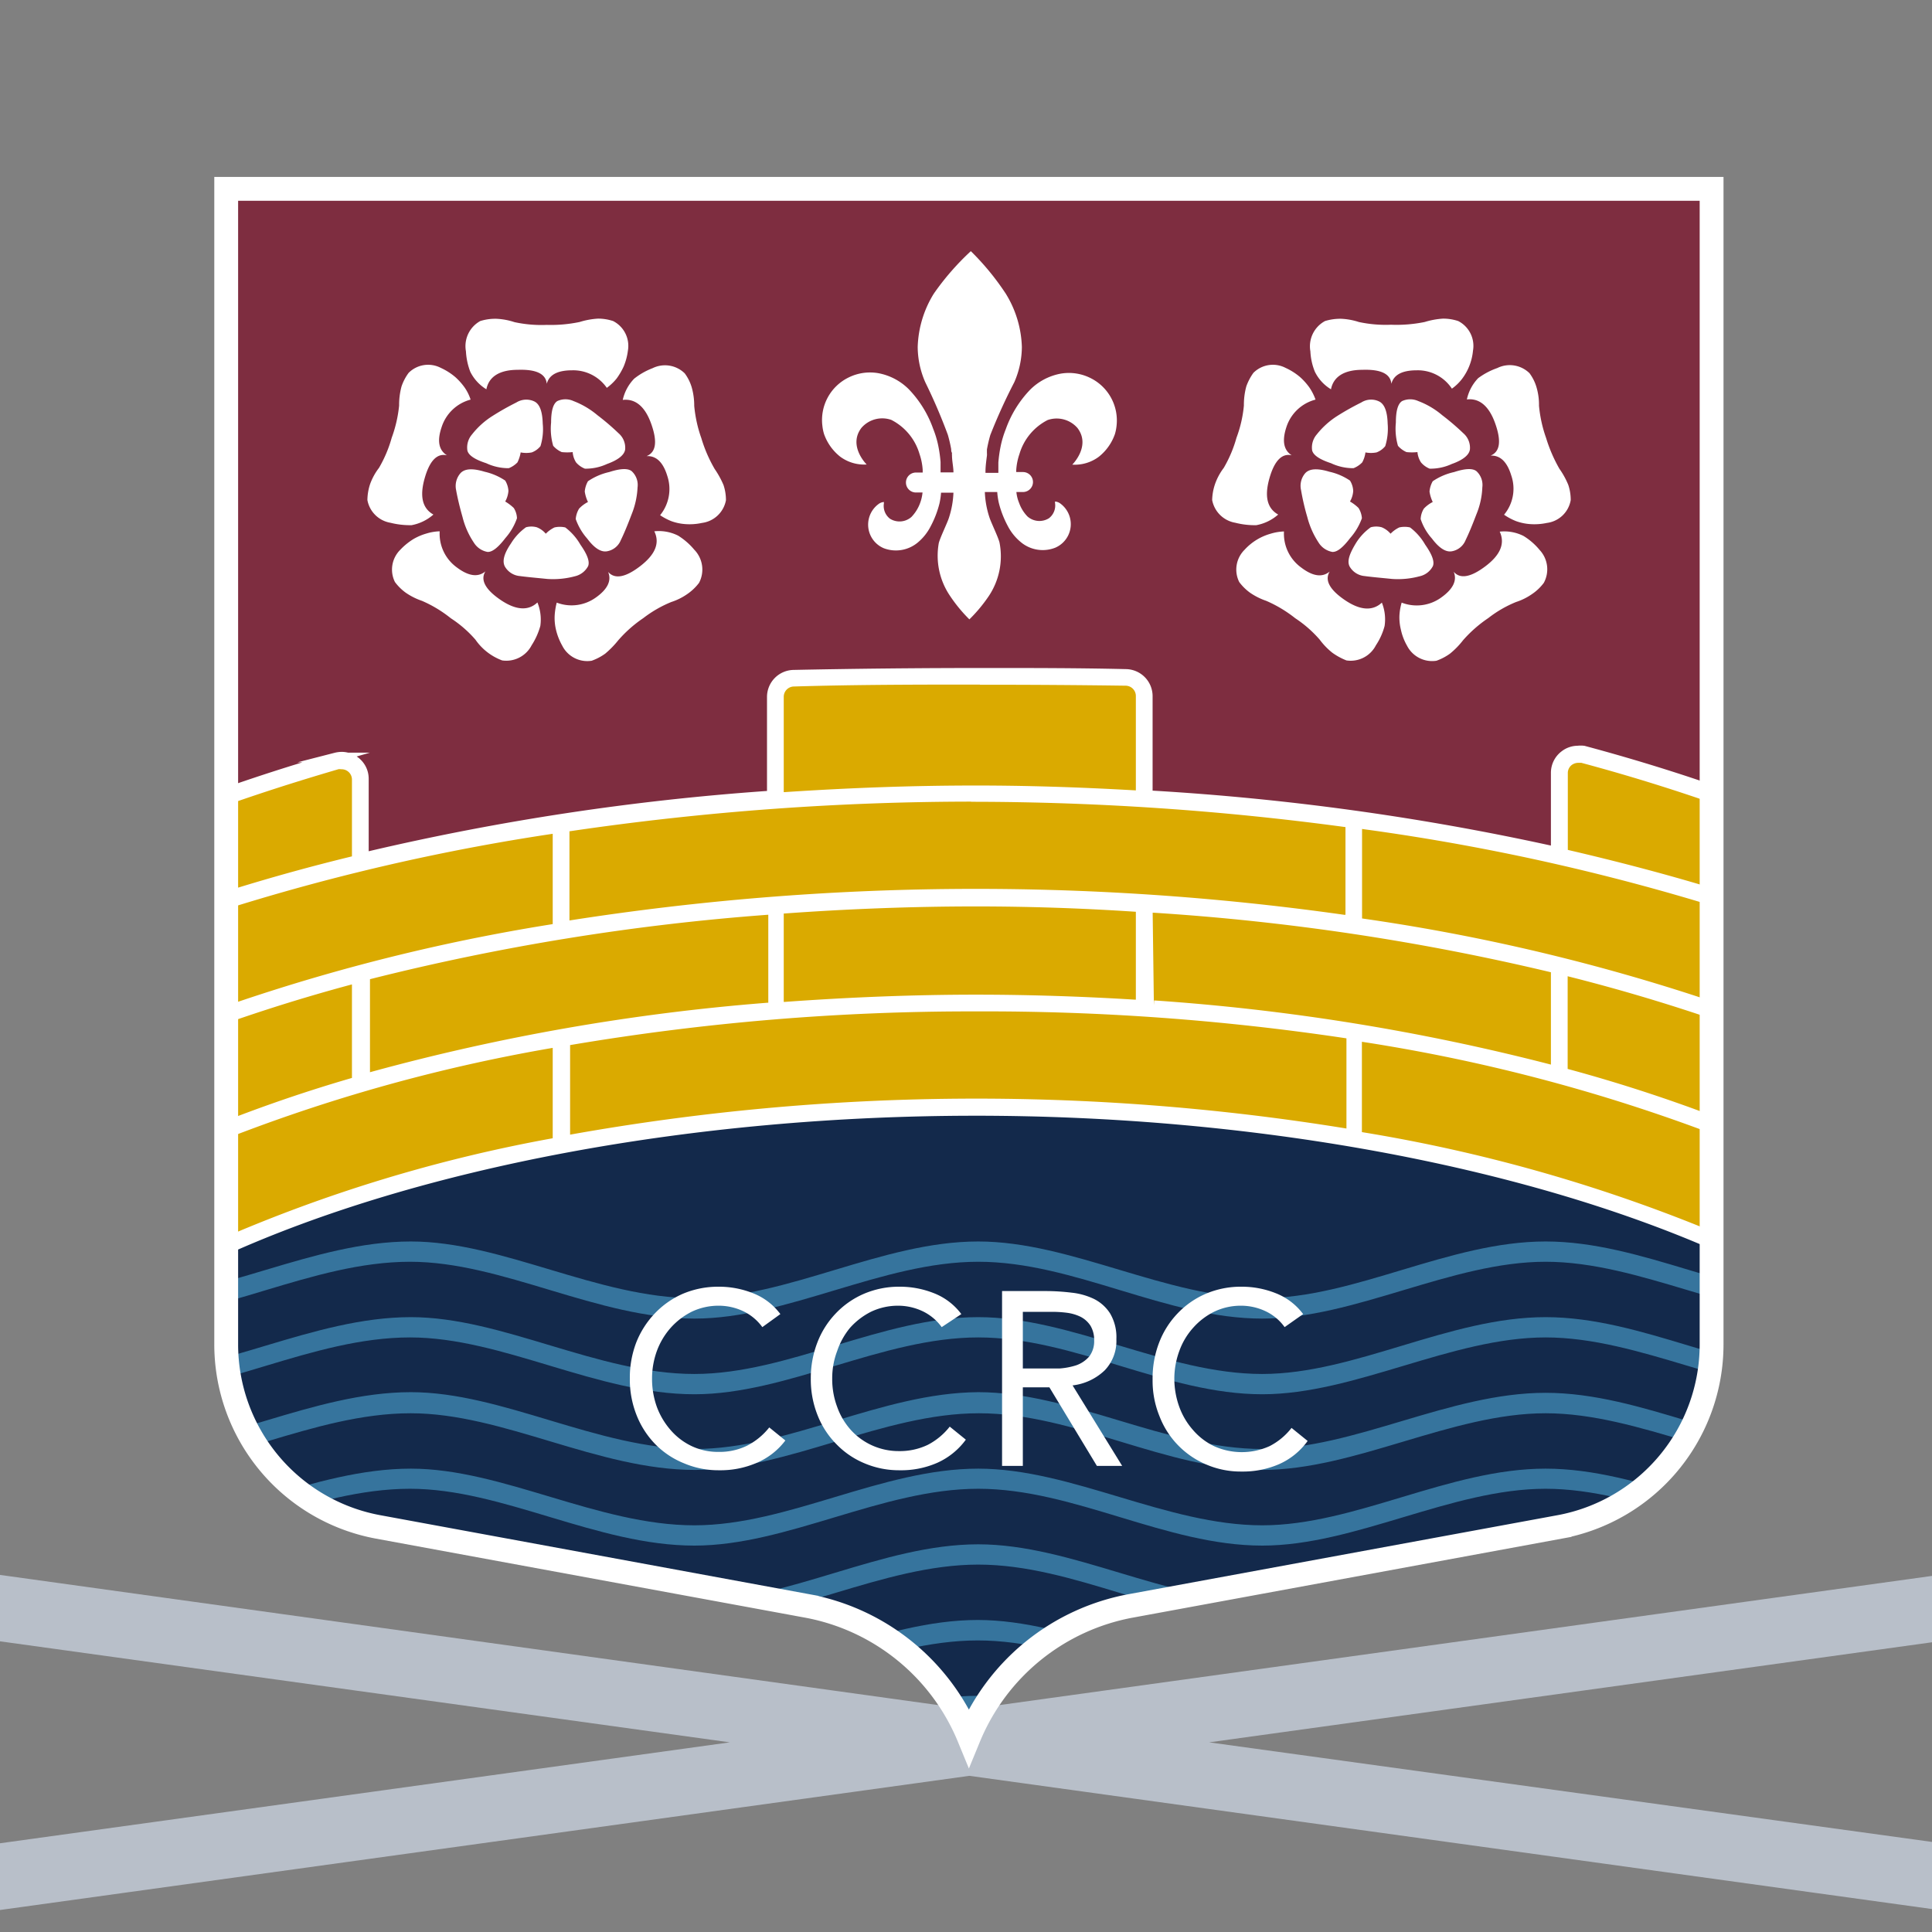 <svg xmlns="http://www.w3.org/2000/svg" xmlns:xlink="http://www.w3.org/1999/xlink" viewBox="0 0 120 120"><rect x="0" y="0" width="120" height="120" fill="#808080" stroke="none"/><defs><style>.cls-1,.cls-11{fill:none;}.cls-2,.cls-5{fill:#7e2d40;}.cls-11,.cls-2,.cls-9{stroke:#fff;stroke-miterlimit:10;}.cls-11,.cls-2{stroke-width:1.48px;}.cls-3{clip-path:url(#clip-path);}.cls-4{fill:#b8bfc9;}.cls-6{clip-path:url(#clip-path-2);}.cls-7{fill:#13294b;}.cls-8{fill:#daaa00;}.cls-12,.cls-9{fill:#fff;}.cls-9{stroke-width:0.6px;}.cls-10{fill:#36749d;fill-rule:evenodd;}.cls-13{clip-path:url(#clip-path-3);}.cls-14{fill:#5a6981;}.cls-15{clip-path:url(#clip-path-4);}</style><clipPath id="clip-path"><rect class="cls-1" x="-0.94" y="-0.9" width="121.62" height="121.62"/></clipPath><clipPath id="clip-path-2"><path class="cls-2" d="M14.05,11.73V83.5a11.53,11.53,0,0,0,9.44,11.34l26.61,4.9a13.53,13.53,0,0,1,10.08,8.16h0a13.53,13.53,0,0,1,10.08-8.16l26.61-4.9a11.53,11.53,0,0,0,9.44-11.34V11.73Z"/></clipPath><clipPath id="clip-path-3"><rect class="cls-1" x="-149.94" y="-0.9" width="121.62" height="121.62"/></clipPath><clipPath id="clip-path-4"><path class="cls-2" d="M-134.95,11.73V83.5a11.53,11.53,0,0,0,9.44,11.34l26.61,4.9a13.53,13.53,0,0,1,10.08,8.16h0a13.53,13.53,0,0,1,10.08-8.16l26.61-4.9A11.53,11.53,0,0,0-42.69,83.5V11.73Z"/></clipPath></defs><title>CCRC Logo Master RGB</title><g id="Layer_5" data-name="Layer 5"><g class="cls-3"><path class="cls-4" d="M182.52,99.35l-4.77-15.59a1.54,1.54,0,0,0-2-1l-38.24,12.7-.58.44-7.67.7-69.09,9.57L-8.87,96.59l-7.67-.7-.59-.44-38.23-12.7a1.54,1.54,0,0,0-2,1l-4.77,15.59a1.1,1.1,0,0,0,.87,1.42l28,4.7a1.53,1.53,0,0,0,1.37-.46A18.45,18.45,0,0,1-17.7,99.49l.69-.27,7.58,1.42,54.76,7.58-67.54,9.34-16.6,3,.38,2.72,16.78-1.65,81.86-11.33,81.87,11.33,16.78,1.65h0l.22.27,12.17,1.19.45-.35.2-1.43-.34-.47-12-2.16-.28.2v0l-16.6-3L75.1,108.22l54.76-7.58,7.57-1.42.7.27A18.47,18.47,0,0,1,152.27,105a1.52,1.52,0,0,0,1.37.46l28-4.7A1.1,1.1,0,0,0,182.52,99.35Z"/></g><path class="cls-5" d="M14.05,11.73V83.5a11.53,11.53,0,0,0,9.44,11.34l26.61,4.9a13.53,13.53,0,0,1,10.08,8.16h0a13.53,13.53,0,0,1,10.08-8.16l26.61-4.9a11.53,11.53,0,0,0,9.44-11.34V11.73Z"/><g class="cls-6"><rect class="cls-7" x="14.05" y="64.37" width="92.26" height="45.07"/><path class="cls-8" d="M60.61,49.28c18.32,0,35.16,2.74,49.05,7.48-.73,6.82-1.6,13.92-2.63,20.56-12.2-5.41-29-8.51-46.42-8.51-17.73,0-34.93,3.23-47.19,8.85l-1.16.54c-1-6.66-1.94-13.83-2.69-20.75C23.83,52.29,41.4,49.28,60.61,49.28Z"/><path class="cls-8" d="M5.69,59.82,5.1,53.9a1.15,1.15,0,0,1,.73-1.2l5.18-2q4.77-1.84,9.9-3.31a1.16,1.16,0,0,1,1.47,1.12v5.2"/><path class="cls-8" d="M48.16,49.88V43.29a1.15,1.15,0,0,1,1.13-1.16q6-.12,12.08-.12,4.31,0,8.56.06a1.16,1.16,0,0,1,1.14,1.16V49.8"/><path class="cls-8" d="M96.85,53.38V48a1.16,1.16,0,0,1,1.46-1.12q5,1.35,9.76,3.07l5.31,1.94a1.16,1.16,0,0,1,.76,1.2l-.61,6"/><path class="cls-9" d="M13.65,77.31A93.15,93.15,0,0,1,34.35,71l.28-.06V64.73l-.41.07A104.59,104.59,0,0,0,12.54,71l-.17-.4a92.12,92.12,0,0,1,9.54-3.35l.25-.07V60.75l-.44.12a107.92,107.92,0,0,0-10.46,3.39l-.16-.4A118.82,118.82,0,0,1,34.34,57.7l.29-.05V51.44l-.4.06a133.74,133.74,0,0,0-24.25,6l-.15-.41a122.61,122.61,0,0,1,12.07-3.6l.26-.07v-5a.94.94,0,0,0-.94-.94,1.07,1.07,0,0,0-.25,0c-3.42,1-6.74,2.09-9.88,3.31l-5.18,2a.94.94,0,0,0-.6,1l.56,5.58-.43,0-.56-5.58a1.37,1.37,0,0,1,.87-1.42l5.18-2c3.15-1.22,6.49-2.33,9.92-3.32a1.58,1.58,0,0,1,.38-.05,1.38,1.38,0,0,1,.82.28,1.35,1.35,0,0,1,.55,1.1v4.87l.43-.1a156.12,156.12,0,0,1,24.59-3.72l.32,0V43.29a1.38,1.38,0,0,1,1.35-1.38c3.9-.08,7.88-.12,11.84-.12,2.92,0,5.88,0,8.8.07a1.38,1.38,0,0,1,1.36,1.37v6.18l.33,0a159.26,159.26,0,0,1,24.59,3.39l.42.09V48a1.37,1.37,0,0,1,.54-1.09,1.35,1.35,0,0,1,.83-.29,1.49,1.49,0,0,1,.36,0c3.36.9,6.66,1.94,9.78,3.08l5.32,1.94a1.35,1.35,0,0,1,.89,1.42l-.56,5.69-.44,0,.57-5.69a.93.93,0,0,0-.61-1L108,50.15c-3.1-1.13-6.38-2.17-9.74-3.07l-.24,0a1,1,0,0,0-.57.19.93.93,0,0,0-.37.75v5l.27.07c4.3,1,8.36,2.12,12.06,3.37l-.14.41a137.35,137.35,0,0,0-24.57-5.67l-.4-.06V57.3l.3.05a122.55,122.55,0,0,1,23.94,5.93l-.15.41A113.7,113.7,0,0,0,97.5,60.36l-.43-.11v6.37l.25.07a96.54,96.54,0,0,1,10.35,3.44l-.17.41a108.14,108.14,0,0,0-22.8-6.12l-.41-.06v6.21l.29.05A98.36,98.36,0,0,1,106.8,77l-.17.4C94.49,72.07,77.74,69,60.61,69,43.06,69,26,72.19,13.83,77.71Zm47-14.79a149.38,149.38,0,0,0-25.25,2.09l-.29,0v6.23l.41-.08a143,143,0,0,1,48-.38l.41.06v-6.2l-.3-.05A151.33,151.33,0,0,0,60.61,62.52Zm-13-6a144.88,144.88,0,0,0-24.71,4l-.26.07V67l.44-.13a131.76,131.76,0,0,1,24.58-4.29l.32,0V56.5Zm23.72,5.92.32,0A134.76,134.76,0,0,1,96.2,66.4l.43.11V60.15l-.26-.06a146.55,146.55,0,0,0-24.71-3.7l-.37,0ZM60.61,56c-3.9,0-7.9.15-11.91.44l-.32,0v6.09l.37,0c4-.29,8-.45,11.86-.45,3.29,0,6.61.11,9.87.31l.37,0V56.33l-.32,0C67.23,56.11,63.89,56,60.61,56Zm0-6.51a172.28,172.28,0,0,0-25.24,1.84l-.3,0v6.19l.4-.06a163,163,0,0,1,48-.34l.4,0V51.07l-.3,0A174.15,174.15,0,0,0,60.61,49.5Zm.55-7.27c-3.95,0-7.94,0-11.86.12a.94.94,0,0,0-.92.94V49.5l.37,0c4.22-.28,8.1-.41,11.86-.41,3,0,6.21.09,9.88.3l.36,0V43.23a.94.94,0,0,0-.92-.94C67,42.25,64.08,42.23,61.16,42.23Z"/><path class="cls-10" d="M131.3,81.81c-5.86,0-11.75,3.53-17.64,3.53S102,81.81,96,81.81,84.16,85.34,78.4,85.34c-5.94,0-11.84-3.53-17.64-3.53-6,0-11.81,3.53-17.63,3.53-6,0-11.93-3.53-17.61-3.53-6.1,0-12,3.53-17.66,3.53-6.17,0-12.07-3.53-17.64-3.53-6.3,0-12.25,3.53-17.63,3.53-6.77,0-12.61-3.53-17.63-3.53v1.26c5,0,10.95,3.53,17.63,3.53,5.38,0,11.33-3.53,17.63-3.53,5.58,0,11.45,3.53,17.64,3.53,5.67,0,11.52-3.53,17.61-3.53,5.75,0,11.61,3.53,17.66,3.53,5.76,0,11.66-3.53,17.63-3.53S72.41,86.6,78.4,86.6c5.76,0,11.75-3.53,17.6-3.53s11.8,3.53,17.66,3.53,11.88-3.53,17.82-3.53,11.63,3.53,17.45,3.53,11.86-3.53,17.64-3.53V81.81c-5.72,0-11.78,3.53-17.64,3.53S137.26,81.81,131.3,81.81Z"/><path class="cls-10" d="M131.3,95.92c-5.86,0-11.75,3.53-17.64,3.53S102,95.92,96,95.92,84.16,99.45,78.4,99.45c-5.94,0-11.84-3.53-17.64-3.53-6,0-11.81,3.53-17.63,3.53-6,0-11.93-3.53-17.61-3.53-6.1,0-12,3.53-17.66,3.53-6.17,0-12.07-3.53-17.64-3.53-6.3,0-12.25,3.53-17.63,3.53-6.77,0-12.61-3.53-17.63-3.53v1.26c5,0,10.95,3.53,17.63,3.53,5.38,0,11.33-3.53,17.63-3.53,5.58,0,11.45,3.53,17.64,3.53,5.67,0,11.52-3.53,17.61-3.53,5.75,0,11.61,3.53,17.66,3.53,5.76,0,11.66-3.53,17.63-3.53s11.65,3.53,17.64,3.53c5.76,0,11.75-3.53,17.6-3.53s11.8,3.53,17.66,3.53,11.88-3.53,17.82-3.53,11.63,3.53,17.45,3.53,11.86-3.53,17.64-3.53V95.92c-5.72,0-11.78,3.53-17.64,3.53S137.26,95.92,131.3,95.92Z"/><path class="cls-10" d="M131.3,105.33c-5.86,0-11.75,3.52-17.64,3.52S102,105.33,96,105.33s-11.87,3.52-17.63,3.52c-5.94,0-11.84-3.52-17.64-3.52-6,0-11.81,3.52-17.63,3.52-6,0-11.93-3.52-17.61-3.52-6.1,0-12,3.52-17.66,3.52-6.17,0-12.07-3.52-17.64-3.52-6.3,0-12.25,3.52-17.63,3.52-6.77,0-12.61-3.52-17.63-3.52v1.26c5,0,10.95,3.53,17.63,3.53,5.38,0,11.33-3.53,17.63-3.53,5.58,0,11.45,3.53,17.64,3.53,5.67,0,11.52-3.53,17.61-3.53,5.75,0,11.61,3.53,17.66,3.53,5.76,0,11.66-3.53,17.63-3.53s11.65,3.53,17.64,3.53c5.76,0,11.75-3.53,17.6-3.53s11.8,3.53,17.66,3.53,11.88-3.53,17.82-3.53,11.63,3.53,17.45,3.53,11.86-3.53,17.64-3.53v-1.26c-5.72,0-11.78,3.52-17.64,3.52S137.26,105.33,131.3,105.33Z"/><path class="cls-10" d="M131.3,86.51c-5.86,0-11.75,3.53-17.64,3.53S102,86.51,96,86.51,84.16,90,78.4,90c-5.94,0-11.84-3.53-17.64-3.53C54.72,86.51,49,90,43.13,90c-6,0-11.93-3.53-17.61-3.53-6.1,0-12,3.53-17.66,3.53C1.69,90-4.21,86.51-9.78,86.51-16.08,86.51-22,90-27.41,90-34.18,90-40,86.52-45,86.51v1.27c5,0,10.95,3.52,17.63,3.52,5.38,0,11.33-3.52,17.63-3.52,5.58,0,11.45,3.52,17.64,3.52,5.67,0,11.52-3.52,17.61-3.52,5.75,0,11.61,3.52,17.66,3.52,5.76,0,11.66-3.52,17.63-3.52S72.41,91.3,78.4,91.3c5.76,0,11.75-3.52,17.6-3.52s11.8,3.52,17.66,3.52,11.88-3.52,17.82-3.52,11.63,3.52,17.45,3.52,11.86-3.52,17.64-3.52V86.51c-5.72,0-11.78,3.53-17.64,3.53S137.26,86.51,131.3,86.51Z"/><path class="cls-10" d="M131.3,110c-5.86,0-11.75,3.53-17.64,3.53S102,110,96,110s-11.87,3.53-17.63,3.53c-5.94,0-11.84-3.53-17.64-3.53-6,0-11.81,3.53-17.63,3.53-6,0-11.93-3.53-17.61-3.53-6.1,0-12,3.53-17.66,3.53C1.69,113.56-4.21,110-9.78,110c-6.3,0-12.25,3.53-17.63,3.53C-34.18,113.56-40,110-45,110v1.26c5,0,10.95,3.53,17.63,3.53,5.38,0,11.33-3.53,17.63-3.53,5.58,0,11.45,3.53,17.64,3.53,5.67,0,11.52-3.53,17.61-3.53,5.75,0,11.61,3.53,17.66,3.53,5.76,0,11.66-3.53,17.63-3.53s11.65,3.53,17.64,3.53c5.76,0,11.75-3.53,17.6-3.53s11.8,3.53,17.66,3.53,11.88-3.53,17.82-3.53,11.63,3.53,17.45,3.53,11.86-3.53,17.64-3.53V110c-5.72,0-11.78,3.53-17.64,3.53S137.26,110,131.3,110Z"/><path class="cls-10" d="M131.3,91.22c-5.86,0-11.75,3.52-17.64,3.52S102,91.22,96,91.22,84.16,94.74,78.4,94.74c-5.94,0-11.84-3.52-17.64-3.52-6,0-11.81,3.52-17.63,3.52-6,0-11.93-3.52-17.61-3.52-6.1,0-12,3.52-17.66,3.52-6.17,0-12.07-3.52-17.64-3.52-6.3,0-12.25,3.52-17.63,3.52-6.77,0-12.61-3.52-17.63-3.52v1.26c5,0,10.95,3.53,17.63,3.53,5.38,0,11.33-3.53,17.63-3.53C-4.2,92.48,1.67,96,7.86,96c5.67,0,11.52-3.53,17.61-3.53,5.75,0,11.61,3.53,17.66,3.53,5.76,0,11.66-3.53,17.63-3.53S72.41,96,78.4,96c5.76,0,11.75-3.53,17.6-3.53S107.8,96,113.66,96s11.88-3.53,17.82-3.53S143.11,96,148.93,96s11.86-3.53,17.64-3.53V91.22c-5.72,0-11.78,3.52-17.64,3.52S137.26,91.22,131.3,91.22Z"/><path class="cls-10" d="M131.3,100.62c-5.86,0-11.75,3.53-17.64,3.53S102,100.62,96,100.62s-11.87,3.53-17.63,3.53c-5.94,0-11.84-3.53-17.64-3.53-6,0-11.81,3.53-17.63,3.53-6,0-11.93-3.53-17.61-3.53-6.1,0-12,3.53-17.66,3.53-6.17,0-12.07-3.53-17.64-3.53-6.3,0-12.25,3.53-17.63,3.53-6.77,0-12.61-3.52-17.63-3.53v1.27c5,0,10.95,3.52,17.63,3.52,5.38,0,11.33-3.52,17.63-3.52,5.58,0,11.45,3.52,17.64,3.52,5.67,0,11.52-3.52,17.61-3.52,5.75,0,11.61,3.52,17.66,3.52,5.76,0,11.66-3.52,17.63-3.52s11.65,3.52,17.64,3.52c5.76,0,11.75-3.52,17.6-3.52s11.8,3.52,17.66,3.52,11.88-3.52,17.82-3.52,11.63,3.52,17.45,3.52,11.86-3.52,17.64-3.52v-1.27c-5.72,0-11.78,3.53-17.64,3.53S137.26,100.62,131.3,100.62Z"/><path class="cls-10" d="M131.3,114.73c-5.86,0-11.75,3.53-17.64,3.53S102,114.73,96,114.73s-11.87,3.53-17.63,3.53c-5.94,0-11.84-3.53-17.64-3.53-6,0-11.81,3.53-17.63,3.53-6,0-11.93-3.53-17.61-3.53-6.1,0-12,3.53-17.66,3.53-6.17,0-12.07-3.53-17.64-3.53-6.3,0-12.25,3.53-17.63,3.53-6.77,0-12.61-3.52-17.63-3.53V116c5,0,10.95,3.52,17.63,3.52,5.38,0,11.33-3.52,17.63-3.52,5.58,0,11.45,3.52,17.64,3.52,5.67,0,11.52-3.52,17.61-3.52,5.75,0,11.61,3.52,17.66,3.52,5.76,0,11.66-3.52,17.63-3.52s11.65,3.52,17.64,3.52c5.76,0,11.75-3.52,17.6-3.52s11.8,3.52,17.66,3.52S125.54,116,131.48,116s11.63,3.52,17.45,3.52S160.79,116,166.57,116v-1.27c-5.72,0-11.78,3.53-17.64,3.53S137.26,114.73,131.3,114.73Z"/><path class="cls-10" d="M131.3,119.44c-5.86,0-11.75,3.52-17.64,3.52S102,119.44,96,119.44,84.16,123,78.4,123c-5.94,0-11.84-3.52-17.64-3.52-6,0-11.81,3.52-17.63,3.52-6,0-11.93-3.52-17.61-3.52-6.1,0-12,3.52-17.66,3.52-6.17,0-12.07-3.52-17.64-3.52-6.3,0-12.25,3.52-17.63,3.52-6.77,0-12.61-3.52-17.63-3.52v1.26c5,0,10.95,3.53,17.63,3.53,5.38,0,11.33-3.53,17.63-3.53,5.58,0,11.45,3.53,17.64,3.53,5.67,0,11.52-3.53,17.61-3.53,5.75,0,11.61,3.53,17.66,3.53,5.76,0,11.66-3.53,17.63-3.53s11.65,3.53,17.64,3.53c5.76,0,11.75-3.53,17.6-3.53s11.8,3.53,17.66,3.53,11.88-3.53,17.82-3.53,11.63,3.53,17.45,3.53,11.86-3.53,17.64-3.53v-1.26c-5.72,0-11.78,3.52-17.64,3.52S137.26,119.44,131.3,119.44Z"/><path class="cls-10" d="M131.3,77.11c-5.86,0-11.75,3.52-17.64,3.52S102,77.11,96,77.11,84.16,80.63,78.4,80.63c-5.94,0-11.84-3.52-17.64-3.52-6,0-11.81,3.52-17.63,3.52-6,0-11.93-3.52-17.61-3.52-6.1,0-12,3.52-17.66,3.52-6.17,0-12.07-3.52-17.64-3.52-6.3,0-12.25,3.52-17.63,3.52-6.77,0-12.61-3.52-17.63-3.52v1.26c5,0,10.95,3.53,17.63,3.53,5.38,0,11.33-3.53,17.63-3.53,5.58,0,11.45,3.53,17.64,3.53,5.67,0,11.52-3.53,17.61-3.53,5.75,0,11.61,3.53,17.66,3.53,5.76,0,11.66-3.53,17.63-3.53S72.41,81.9,78.4,81.9c5.76,0,11.75-3.53,17.6-3.53s11.8,3.53,17.66,3.53,11.88-3.53,17.82-3.53,11.63,3.53,17.45,3.53,11.86-3.53,17.64-3.53V77.11c-5.72,0-11.78,3.52-17.64,3.52S137.26,77.11,131.3,77.11Z"/></g><path class="cls-11" d="M14.05,11.73V83.5a11.53,11.53,0,0,0,9.44,11.34l26.61,4.9a13.53,13.53,0,0,1,10.08,8.16h0a13.53,13.53,0,0,1,10.08-8.16l26.61-4.9a11.53,11.53,0,0,0,9.44-11.34V11.73Z"/><path class="cls-12" d="M82.3,19.94a3.23,3.23,0,0,1,1-.14A4.13,4.13,0,0,1,84.4,20a7.93,7.93,0,0,0,2,.17A8.75,8.75,0,0,0,88.49,20a4.87,4.87,0,0,1,1.15-.21,3,3,0,0,1,.93.15,1.73,1.73,0,0,1,.92,1.84,3.45,3.45,0,0,1-.7,1.78,2.93,2.93,0,0,1-.61.58A2.54,2.54,0,0,0,88,23c-.9,0-1.43.27-1.58.84q-.08-.93-1.8-.87c-1.15,0-1.8.44-1.95,1.21a2.62,2.62,0,0,1-1-1.09,3.81,3.81,0,0,1-.28-1.27A1.78,1.78,0,0,1,82.3,19.94Z"/><path class="cls-12" d="M88.79,30.53a1.56,1.56,0,0,1,.2-.64,3.82,3.82,0,0,1,1.33-.57c.7-.23,1.16-.24,1.39-.05a1.16,1.16,0,0,1,.36,1,4.84,4.84,0,0,1-.37,1.68c-.25.66-.47,1.19-.67,1.6a1.13,1.13,0,0,1-.85.69c-.37.07-.79-.19-1.24-.79a3.4,3.4,0,0,1-.7-1.21,1.32,1.32,0,0,1,.2-.65,2,2,0,0,1,.55-.41A2.26,2.26,0,0,1,88.79,30.53Z"/><path class="cls-12" d="M90.17,28.82a3.14,3.14,0,0,1-1.37.29,1.37,1.37,0,0,1-.54-.39,1.4,1.4,0,0,1-.22-.64,3.13,3.13,0,0,1-.68,0,1.49,1.49,0,0,1-.53-.39,3.81,3.81,0,0,1-.13-1.44c0-.74.13-1.18.39-1.34a1.21,1.21,0,0,1,1,0,5.06,5.06,0,0,1,1.49.88,14.88,14.88,0,0,1,1.31,1.12,1.19,1.19,0,0,1,.41,1C91.26,28.25,90.88,28.57,90.17,28.82Z"/><path class="cls-12" d="M84.38,31.55a1.38,1.38,0,0,1,.21.64,3.79,3.79,0,0,1-.73,1.23c-.45.59-.81.88-1.11.86a1.27,1.27,0,0,1-.85-.58,5.24,5.24,0,0,1-.7-1.58,14.62,14.62,0,0,1-.39-1.68,1.2,1.2,0,0,1,.27-1.06c.27-.28.76-.3,1.49-.08a3.71,3.71,0,0,1,1.28.55,1.31,1.31,0,0,1,.2.64,1.47,1.47,0,0,1-.2.66A2.63,2.63,0,0,1,84.38,31.55Z"/><path class="cls-12" d="M84.07,29.08a3.24,3.24,0,0,1-1.4-.31c-.7-.23-1.09-.49-1.17-.79a1.24,1.24,0,0,1,.29-1,5.14,5.14,0,0,1,1.28-1.15A16.42,16.42,0,0,1,84.55,25a1.14,1.14,0,0,1,1.1-.07q.51.24.54,1.38a3.69,3.69,0,0,1-.15,1.4,1.26,1.26,0,0,1-.54.39,1.79,1.79,0,0,1-.69,0,1.73,1.73,0,0,1-.2.62A1.53,1.53,0,0,1,84.07,29.08Z"/><path class="cls-12" d="M75.29,31.06a3.26,3.26,0,0,1,.18-1,3.66,3.66,0,0,1,.54-1,7.9,7.9,0,0,0,.79-1.87,7.73,7.73,0,0,0,.46-2A4.4,4.4,0,0,1,77.41,24a3.37,3.37,0,0,1,.44-.84,1.71,1.71,0,0,1,2-.31,3.84,3.84,0,0,1,.91.58,4,4,0,0,1,.57.64,3.3,3.3,0,0,1,.38.75,2.58,2.58,0,0,0-1.81,1.71c-.28.85-.17,1.43.33,1.75-.61-.14-1.08.34-1.39,1.45s-.13,1.85.55,2.23a2.83,2.83,0,0,1-1.36.66,4.88,4.88,0,0,1-1.3-.15A1.76,1.76,0,0,1,75.29,31.06Z"/><path class="cls-12" d="M86,38.88a4,4,0,0,1-.54,1.2,1.76,1.76,0,0,1-1.83.94,4,4,0,0,1-.88-.48,4.34,4.34,0,0,1-.78-.81,7.4,7.4,0,0,0-1.52-1.33,8,8,0,0,0-1.8-1.08,4.12,4.12,0,0,1-1-.5,3.09,3.09,0,0,1-.68-.67,1.73,1.73,0,0,1,.33-2,3.45,3.45,0,0,1,1.62-1,3.19,3.19,0,0,1,.83-.14,2.59,2.59,0,0,0,1.07,2.24c.72.55,1.31.63,1.77.25-.33.53,0,1.13.94,1.77s1.72.7,2.3.16A2.79,2.79,0,0,1,86,38.88Z"/><path class="cls-12" d="M84.76,35.78a1.19,1.19,0,0,1-.93-.59c-.18-.34,0-.81.38-1.44a3.42,3.42,0,0,1,.93-1,1.3,1.3,0,0,1,.68,0,1.43,1.43,0,0,1,.55.4,1.88,1.88,0,0,1,.54-.39,1.51,1.51,0,0,1,.67,0,3.54,3.54,0,0,1,.94,1.07c.43.61.59,1.05.48,1.33a1.22,1.22,0,0,1-.81.63,5.2,5.2,0,0,1-1.72.17C85.77,35.89,85.2,35.84,84.76,35.78Z"/><path class="cls-12" d="M95.89,36.2a3,3,0,0,1-.72.69,3.73,3.73,0,0,1-1,.5,7.23,7.23,0,0,0-1.73,1,8.11,8.11,0,0,0-1.57,1.38,5,5,0,0,1-.81.83,3.37,3.37,0,0,1-.84.44,1.75,1.75,0,0,1-1.83-.94,3.45,3.45,0,0,1-.38-1,3.14,3.14,0,0,1-.09-.84,3.48,3.48,0,0,1,.14-.83,2.59,2.59,0,0,0,2.46-.32c.73-.52,1-1.06.77-1.6.4.47,1.07.35,2-.36s1.19-1.42.86-2.13a2.67,2.67,0,0,1,1.48.27,4,4,0,0,1,1,.87A1.76,1.76,0,0,1,95.89,36.2Z"/><path class="cls-12" d="M96.08,32.48a3.7,3.7,0,0,1-1.08.07,3.26,3.26,0,0,1-.83-.18,3.67,3.67,0,0,1-.75-.4,2.52,2.52,0,0,0,.45-2.43c-.26-.86-.69-1.27-1.29-1.24.59-.24.68-.9.29-2s-1-1.58-1.76-1.49a2.74,2.74,0,0,1,.7-1.32A4.46,4.46,0,0,1,93,22.86a1.75,1.75,0,0,1,2,.32,2.75,2.75,0,0,1,.44.89,3.82,3.82,0,0,1,.15,1.13,8.2,8.2,0,0,0,.44,2,9.31,9.31,0,0,0,.83,1.92,5,5,0,0,1,.55,1,2.94,2.94,0,0,1,.15.94A1.72,1.72,0,0,1,96.08,32.48Z"/><path class="cls-12" d="M29.83,19.94a3.16,3.16,0,0,1,1-.14,4.19,4.19,0,0,1,1.13.21,7.93,7.93,0,0,0,2,.17A8.75,8.75,0,0,0,36,20a4.78,4.78,0,0,1,1.15-.21,3,3,0,0,1,.93.15A1.73,1.73,0,0,1,39,21.78a3.76,3.76,0,0,1-.27,1,4.34,4.34,0,0,1-.43.73,3.19,3.19,0,0,1-.61.58A2.54,2.54,0,0,0,35.54,23c-.9,0-1.43.27-1.58.84q-.08-.93-1.8-.87c-1.15,0-1.8.44-1.95,1.21a2.66,2.66,0,0,1-1-1.09,4.15,4.15,0,0,1-.27-1.27A1.78,1.78,0,0,1,29.83,19.94Z"/><path class="cls-12" d="M36.32,30.53a1.56,1.56,0,0,1,.2-.64,3.84,3.84,0,0,1,1.32-.57c.71-.23,1.17-.24,1.4-.05a1.16,1.16,0,0,1,.36,1,5.08,5.08,0,0,1-.37,1.68c-.25.66-.47,1.19-.67,1.6a1.13,1.13,0,0,1-.85.69c-.38.07-.79-.19-1.24-.79a3.68,3.68,0,0,1-.71-1.21,1.45,1.45,0,0,1,.21-.65,2,2,0,0,1,.55-.41A2.26,2.26,0,0,1,36.32,30.53Z"/><path class="cls-12" d="M37.7,28.82a3.14,3.14,0,0,1-1.37.29,1.4,1.4,0,0,1-.55-.39,1.38,1.38,0,0,1-.21-.64,3.12,3.12,0,0,1-.68,0,1.49,1.49,0,0,1-.53-.39,3.81,3.81,0,0,1-.13-1.44c0-.74.13-1.18.39-1.34a1.2,1.2,0,0,1,1,0,5.19,5.19,0,0,1,1.49.88,14.88,14.88,0,0,1,1.31,1.12,1.19,1.19,0,0,1,.41,1C38.79,28.25,38.4,28.57,37.7,28.82Z"/><path class="cls-12" d="M31.91,31.55a1.26,1.26,0,0,1,.2.64,3.69,3.69,0,0,1-.72,1.23c-.45.59-.82.88-1.11.86a1.25,1.25,0,0,1-.85-.58,5,5,0,0,1-.7-1.58c-.19-.67-.32-1.23-.4-1.68a1.21,1.21,0,0,1,.28-1.06c.27-.28.76-.3,1.49-.08a3.81,3.81,0,0,1,1.28.55,1.42,1.42,0,0,1,.2.64,1.6,1.6,0,0,1-.2.66A3,3,0,0,1,31.91,31.55Z"/><path class="cls-12" d="M31.6,29.08a3.24,3.24,0,0,1-1.4-.31c-.71-.23-1.1-.49-1.17-.79a1.24,1.24,0,0,1,.29-1,5,5,0,0,1,1.28-1.15A16.48,16.48,0,0,1,32.07,25a1.17,1.17,0,0,1,1.11-.07c.34.16.51.62.53,1.38a3.56,3.56,0,0,1-.14,1.4,1.26,1.26,0,0,1-.54.39,1.79,1.79,0,0,1-.69,0,2.24,2.24,0,0,1-.2.62A1.53,1.53,0,0,1,31.6,29.08Z"/><path class="cls-12" d="M22.82,31.06a3.25,3.25,0,0,1,.17-1,3.72,3.72,0,0,1,.55-1,7.9,7.9,0,0,0,.79-1.87,8.17,8.17,0,0,0,.46-2A4.4,4.4,0,0,1,24.94,24a3.07,3.07,0,0,1,.44-.84,1.71,1.71,0,0,1,2-.31,3.84,3.84,0,0,1,.91.58,4,4,0,0,1,.57.64,2.86,2.86,0,0,1,.37.75,2.58,2.58,0,0,0-1.8,1.71c-.29.85-.18,1.43.33,1.75-.62-.14-1.08.34-1.39,1.45s-.13,1.85.55,2.23a2.83,2.83,0,0,1-1.36.66,5,5,0,0,1-1.31-.15A1.75,1.75,0,0,1,22.82,31.06Z"/><path class="cls-12" d="M33.56,38.88a4.33,4.33,0,0,1-.54,1.2,1.77,1.77,0,0,1-1.83.94,3.5,3.5,0,0,1-1.66-1.29A7.25,7.25,0,0,0,28,38.4a7.8,7.8,0,0,0-1.79-1.08,4.12,4.12,0,0,1-1-.5,3.09,3.09,0,0,1-.68-.67,1.73,1.73,0,0,1,.33-2,4,4,0,0,1,.84-.68,3.52,3.52,0,0,1,.78-.33,3.12,3.12,0,0,1,.83-.14,2.58,2.58,0,0,0,1.06,2.24c.73.55,1.32.63,1.78.25-.33.53,0,1.13.94,1.77s1.72.7,2.29.16A2.81,2.81,0,0,1,33.56,38.88Z"/><path class="cls-12" d="M32.29,35.78a1.19,1.19,0,0,1-.93-.59c-.18-.34-.05-.81.38-1.44a3.42,3.42,0,0,1,.93-1,1.26,1.26,0,0,1,.67,0,1.39,1.39,0,0,1,.56.4,1.88,1.88,0,0,1,.54-.39,1.51,1.51,0,0,1,.67,0,3.54,3.54,0,0,1,.94,1.07c.43.61.59,1.05.48,1.33a1.24,1.24,0,0,1-.81.63,5.23,5.23,0,0,1-1.72.17C33.3,35.89,32.73,35.84,32.29,35.78Z"/><path class="cls-12" d="M43.42,36.2a3.14,3.14,0,0,1-.72.69,3.73,3.73,0,0,1-1,.5,7.44,7.44,0,0,0-1.74,1,8,8,0,0,0-1.56,1.38,5.86,5.86,0,0,1-.81.83,3.37,3.37,0,0,1-.84.44,1.74,1.74,0,0,1-1.83-.94,3.8,3.8,0,0,1-.39-1,3.16,3.16,0,0,1-.08-.84,4.14,4.14,0,0,1,.13-.83A2.58,2.58,0,0,0,37,37.12c.74-.52,1-1.06.77-1.6.41.47,1.08.35,2-.36S41,33.74,40.64,33a2.67,2.67,0,0,1,1.48.27,4.18,4.18,0,0,1,1,.87A1.77,1.77,0,0,1,43.42,36.2Z"/><path class="cls-12" d="M43.6,32.48a3.61,3.61,0,0,1-1.07.07,3.17,3.17,0,0,1-.83-.18A3.67,3.67,0,0,1,41,32a2.57,2.57,0,0,0,.45-2.43c-.26-.86-.69-1.27-1.29-1.24.59-.24.68-.9.29-2s-1-1.58-1.77-1.49a2.75,2.75,0,0,1,.71-1.32,4.29,4.29,0,0,1,1.14-.65,1.75,1.75,0,0,1,2,.32,2.75,2.75,0,0,1,.44.89,4.18,4.18,0,0,1,.15,1.13,8.2,8.2,0,0,0,.44,2,8.79,8.79,0,0,0,.83,1.92,5.6,5.6,0,0,1,.55,1,2.94,2.94,0,0,1,.15.94A1.74,1.74,0,0,1,43.6,32.48Z"/><path class="cls-12" d="M67.73,23.48a3,3,0,0,0-1.86-.27,3.61,3.61,0,0,0-1.89,1,6.84,6.84,0,0,0-1.51,2.45,6.16,6.16,0,0,0-.32,1.07,8.24,8.24,0,0,0-.14,1c0,.16,0,.39,0,.64h-.8V29.3c0-.34.05-.68.09-1a.77.77,0,0,0,0-.15c0-.08,0-.15,0-.23a8.44,8.44,0,0,1,.21-.9A34.76,34.76,0,0,1,63,23.74a5.52,5.52,0,0,0,.47-2.19,6.66,6.66,0,0,0-1-3.31,16.12,16.12,0,0,0-2.17-2.64h0A16.12,16.12,0,0,0,58,18.24a6.66,6.66,0,0,0-1,3.31,5.52,5.52,0,0,0,.47,2.19A34.76,34.76,0,0,1,58.87,27a8.44,8.44,0,0,1,.21.9c0,.08,0,.15.05.23a.77.77,0,0,0,0,.15c0,.34.08.68.09,1v.06h-.8c0-.25,0-.48,0-.64a8.24,8.24,0,0,0-.14-1,6.16,6.16,0,0,0-.32-1.07,6.84,6.84,0,0,0-1.51-2.45,3.61,3.61,0,0,0-1.89-1,3,3,0,0,0-1.86.27,2.94,2.94,0,0,0-1.62,3,2.77,2.77,0,0,0,.1.5,3.11,3.11,0,0,0,1,1.41,2.5,2.5,0,0,0,1.65.49s-1.18-1.16-.32-2.28a1.71,1.71,0,0,1,1.85-.49,3.46,3.46,0,0,1,1.75,2.11,3.77,3.77,0,0,1,.2,1h0v.16h-.42a.62.62,0,1,0,0,1.24h.41a2.58,2.58,0,0,1-.16.68,2.46,2.46,0,0,1-.53.84,1.12,1.12,0,0,1-1.33.11,1,1,0,0,1-.38-.95v-.09a.66.66,0,0,0-.28.09,1.59,1.59,0,0,0,.27,2.78A2.12,2.12,0,0,0,57,33.7a3.19,3.19,0,0,0,.8-1,6.24,6.24,0,0,0,.55-1.42,4.48,4.48,0,0,0,.1-.68h.77a5.72,5.72,0,0,1-.29,1.59c-.11.33-.53,1.19-.62,1.54A4.44,4.44,0,0,0,59,37a9.33,9.33,0,0,0,1.21,1.47h0A9.33,9.33,0,0,0,61.43,37a4.44,4.44,0,0,0,.65-3.31c-.09-.35-.51-1.21-.62-1.54a5.72,5.72,0,0,1-.29-1.59h.77a4.48,4.48,0,0,0,.1.68,6.24,6.24,0,0,0,.55,1.42,3.19,3.19,0,0,0,.8,1,2.12,2.12,0,0,0,2.15.36,1.59,1.59,0,0,0,.27-2.78.66.66,0,0,0-.28-.09v.09a1,1,0,0,1-.38.95,1.12,1.12,0,0,1-1.33-.11,2.3,2.3,0,0,1-.52-.84,2.33,2.33,0,0,1-.17-.68h.41a.62.62,0,0,0,0-1.24h-.42V29.2h0a3.77,3.77,0,0,1,.2-1,3.46,3.46,0,0,1,1.75-2.11,1.71,1.71,0,0,1,1.85.49c.86,1.12-.32,2.28-.32,2.28a2.5,2.5,0,0,0,1.65-.49,3.11,3.11,0,0,0,1-1.41,2.77,2.77,0,0,0,.1-.5A2.94,2.94,0,0,0,67.73,23.48Z"/><path class="cls-12" d="M47.35,82.43a3.12,3.12,0,0,0-1.21-1,3.56,3.56,0,0,0-1.5-.33,3.86,3.86,0,0,0-1.67.37,4.4,4.4,0,0,0-1.31,1,4.52,4.52,0,0,0-.86,1.44,5,5,0,0,0-.3,1.71,5.14,5.14,0,0,0,.3,1.77,4.64,4.64,0,0,0,.85,1.43,4,4,0,0,0,1.31,1,3.83,3.83,0,0,0,1.68.36,3.9,3.9,0,0,0,1.77-.39,4.21,4.21,0,0,0,1.37-1.13l1,.81A4.35,4.35,0,0,1,47,90.86a5.64,5.64,0,0,1-2.33.46,5.44,5.44,0,0,1-2.18-.43A5.22,5.22,0,0,1,40.7,89.7a5.42,5.42,0,0,1-1.16-1.8,6,6,0,0,1-.42-2.28,6.14,6.14,0,0,1,.4-2.24,5.6,5.6,0,0,1,1.15-1.8,5.36,5.36,0,0,1,1.74-1.22,5.62,5.62,0,0,1,2.23-.44,5.7,5.7,0,0,1,2.12.4,3.88,3.88,0,0,1,1.71,1.3Z"/><path class="cls-12" d="M58.49,82.43a3.12,3.12,0,0,0-1.21-1,3.56,3.56,0,0,0-1.5-.33,3.89,3.89,0,0,0-1.67.37,4.4,4.4,0,0,0-1.31,1A4.5,4.5,0,0,0,52,83.91a4.75,4.75,0,0,0-.31,1.71A4.92,4.92,0,0,0,52,87.39a4.28,4.28,0,0,0,.85,1.43,4,4,0,0,0,3,1.31,4,4,0,0,0,1.78-.39,4.18,4.18,0,0,0,1.36-1.13l1,.81a4.45,4.45,0,0,1-1.78,1.44,5.57,5.57,0,0,1-2.33.46,5.47,5.47,0,0,1-2.18-.43,5.18,5.18,0,0,1-1.75-1.19,5.29,5.29,0,0,1-1.17-1.8,6,6,0,0,1-.42-2.28,6.15,6.15,0,0,1,.41-2.24,5.41,5.41,0,0,1,1.14-1.8,5.3,5.3,0,0,1,1.75-1.22,5.53,5.53,0,0,1,2.22-.44,5.7,5.7,0,0,1,2.12.4,3.88,3.88,0,0,1,1.71,1.3Z"/><path class="cls-12" d="M62.24,80.19H65a13.47,13.47,0,0,1,1.56.1,4.25,4.25,0,0,1,1.39.39,2.52,2.52,0,0,1,1,.9,2.89,2.89,0,0,1,.39,1.6,2.63,2.63,0,0,1-.72,1.93,3.45,3.45,0,0,1-2,.94l3.08,5H68.13l-2.95-4.88H63.53v4.88H62.24ZM63.53,85h1.15l1.11,0a4.43,4.43,0,0,0,1.06-.2,1.9,1.9,0,0,0,.79-.53,1.54,1.54,0,0,0,.32-1,1.71,1.71,0,0,0-.23-.93,1.61,1.61,0,0,0-.61-.55,2.75,2.75,0,0,0-.84-.25,7.42,7.42,0,0,0-.94-.06H63.53Z"/><path class="cls-12" d="M79.79,82.43a3.05,3.05,0,0,0-1.21-1,3.56,3.56,0,0,0-1.5-.33,3.81,3.81,0,0,0-1.66.37,4.28,4.28,0,0,0-1.31,1,4.35,4.35,0,0,0-.86,1.44,5,5,0,0,0-.31,1.71,5.14,5.14,0,0,0,.31,1.77,4.45,4.45,0,0,0,.85,1.43,4,4,0,0,0,1.3,1,4.18,4.18,0,0,0,3.46,0,4.08,4.08,0,0,0,1.36-1.13l1,.81a4.35,4.35,0,0,1-1.77,1.44,5.65,5.65,0,0,1-2.34.46,5.39,5.39,0,0,1-2.17-.43,5.32,5.32,0,0,1-2.92-3,5.83,5.83,0,0,1-.43-2.28A6.15,6.15,0,0,1,72,83.38a5.41,5.41,0,0,1,1.14-1.8,5.3,5.3,0,0,1,1.75-1.22,5.53,5.53,0,0,1,2.22-.44,5.66,5.66,0,0,1,2.12.4,3.88,3.88,0,0,1,1.71,1.3Z"/><g class="cls-13"><path class="cls-14" d="M33.52,99.35,28.75,83.76a1.54,1.54,0,0,0-2-1l-38.24,12.7-.58.44-7.67.7-69.09,9.57-69.08-9.57-7.67-.7-.59-.44-38.23-12.7a1.54,1.54,0,0,0-2,1l-4.77,15.59a1.1,1.1,0,0,0,.87,1.42l28,4.7a1.53,1.53,0,0,0,1.37-.46,18.45,18.45,0,0,1,14.14-5.52l.69-.27,7.58,1.42,54.76,7.58-67.54,9.34-16.6,3,.38,2.72,16.78-1.65,81.86-11.33,81.87,11.33,16.78,1.65h0l.22.27,12.17,1.19.45-.35.2-1.43-.34-.47-12-2.16-.28.2v0l-16.6-3-67.54-9.34,54.76-7.58,7.57-1.42.7.27A18.47,18.47,0,0,1,3.27,105a1.52,1.52,0,0,0,1.37.46l28-4.7A1.1,1.1,0,0,0,33.52,99.35Z"/></g><path class="cls-5" d="M-134.95,11.73V83.5a11.53,11.53,0,0,0,9.44,11.34l26.61,4.9a13.53,13.53,0,0,1,10.08,8.16h0a13.53,13.53,0,0,1,10.08-8.16l26.61-4.9A11.53,11.53,0,0,0-42.69,83.5V11.73Z"/><g class="cls-15"><path class="cls-10" d="M-17.7,81.81c-5.86,0-11.75,3.53-17.64,3.53S-47,81.81-53,81.81s-11.87,3.53-17.63,3.53c-5.94,0-11.84-3.53-17.64-3.53-6,0-11.81,3.53-17.63,3.53-6,0-11.93-3.53-17.61-3.53-6.1,0-12,3.53-17.66,3.53-6.17,0-12.07-3.53-17.64-3.53-6.3,0-12.25,3.53-17.63,3.53-6.77,0-12.61-3.53-17.63-3.53v1.26c5,0,10.95,3.53,17.63,3.53,5.38,0,11.33-3.53,17.63-3.53,5.58,0,11.45,3.53,17.64,3.53,5.67,0,11.52-3.53,17.61-3.53,5.75,0,11.61,3.53,17.66,3.53,5.76,0,11.66-3.53,17.63-3.53S-76.59,86.6-70.6,86.6c5.76,0,11.75-3.53,17.6-3.53s11.8,3.53,17.66,3.53,11.88-3.53,17.82-3.53S-5.89,86.6-.07,86.6s11.86-3.53,17.64-3.53V81.81c-5.72,0-11.78,3.53-17.64,3.53S-11.74,81.81-17.7,81.81Z"/><path class="cls-10" d="M-17.7,95.92c-5.86,0-11.75,3.53-17.64,3.53S-47,95.92-53,95.92s-11.87,3.53-17.63,3.53c-5.94,0-11.84-3.53-17.64-3.53-6,0-11.81,3.53-17.63,3.53-6,0-11.93-3.53-17.61-3.53-6.1,0-12,3.53-17.66,3.53-6.17,0-12.07-3.53-17.64-3.53-6.3,0-12.25,3.53-17.63,3.53-6.77,0-12.61-3.53-17.63-3.53v1.26c5,0,10.95,3.53,17.63,3.53,5.38,0,11.33-3.53,17.63-3.53,5.58,0,11.45,3.53,17.64,3.53,5.67,0,11.52-3.53,17.61-3.53,5.75,0,11.61,3.53,17.66,3.53,5.76,0,11.66-3.53,17.63-3.53s11.65,3.53,17.64,3.53c5.76,0,11.75-3.53,17.6-3.53s11.8,3.53,17.66,3.53,11.88-3.53,17.82-3.53,11.63,3.53,17.45,3.53,11.86-3.53,17.64-3.53V95.92c-5.72,0-11.78,3.53-17.64,3.53S-11.74,95.92-17.7,95.92Z"/><path class="cls-10" d="M-17.7,105.33c-5.86,0-11.75,3.52-17.64,3.52S-47,105.33-53,105.33s-11.87,3.52-17.63,3.52c-5.94,0-11.84-3.52-17.64-3.52-6,0-11.81,3.52-17.63,3.52-6,0-11.93-3.52-17.61-3.52-6.1,0-12,3.52-17.66,3.52-6.17,0-12.07-3.52-17.64-3.52-6.3,0-12.25,3.52-17.63,3.52-6.77,0-12.61-3.52-17.63-3.52v1.26c5,0,10.95,3.53,17.63,3.53,5.38,0,11.33-3.53,17.63-3.53,5.58,0,11.45,3.53,17.64,3.53,5.67,0,11.52-3.53,17.61-3.53,5.75,0,11.61,3.53,17.66,3.53,5.76,0,11.66-3.53,17.63-3.53s11.65,3.53,17.64,3.53c5.76,0,11.75-3.53,17.6-3.53s11.8,3.53,17.66,3.53,11.88-3.53,17.82-3.53,11.63,3.53,17.45,3.53,11.86-3.53,17.64-3.53v-1.26c-5.72,0-11.78,3.52-17.64,3.52S-11.74,105.33-17.7,105.33Z"/><path class="cls-10" d="M-17.7,86.51c-5.86,0-11.75,3.53-17.64,3.53S-47,86.51-53,86.51-64.84,90-70.6,90c-5.94,0-11.84-3.53-17.64-3.53-6,0-11.81,3.53-17.63,3.53-6,0-11.93-3.53-17.61-3.53-6.1,0-12,3.53-17.66,3.53-6.17,0-12.07-3.53-17.64-3.53-6.3,0-12.25,3.53-17.63,3.53-6.77,0-12.61-3.52-17.63-3.53v1.27c5,0,10.95,3.52,17.63,3.52,5.38,0,11.33-3.52,17.63-3.52,5.58,0,11.45,3.52,17.64,3.52,5.67,0,11.52-3.52,17.61-3.52,5.75,0,11.61,3.52,17.66,3.52,5.76,0,11.66-3.52,17.63-3.52S-76.59,91.3-70.6,91.3c5.76,0,11.75-3.52,17.6-3.52s11.8,3.52,17.66,3.52,11.88-3.52,17.82-3.52S-5.89,91.3-.07,91.3s11.86-3.52,17.64-3.52V86.51C11.85,86.51,5.79,90-.07,90S-11.74,86.51-17.7,86.51Z"/><path class="cls-10" d="M-17.7,110c-5.86,0-11.75,3.53-17.64,3.53S-47,110-53,110s-11.87,3.53-17.63,3.53c-5.94,0-11.84-3.53-17.64-3.53-6,0-11.81,3.53-17.63,3.53-6,0-11.93-3.53-17.61-3.53-6.1,0-12,3.53-17.66,3.53-6.17,0-12.07-3.53-17.64-3.53-6.3,0-12.25,3.53-17.63,3.53-6.77,0-12.61-3.53-17.63-3.53v1.26c5,0,10.95,3.53,17.63,3.53,5.38,0,11.33-3.53,17.63-3.53,5.58,0,11.45,3.53,17.64,3.53,5.67,0,11.52-3.53,17.61-3.53,5.75,0,11.61,3.53,17.66,3.53,5.76,0,11.66-3.53,17.63-3.53s11.65,3.53,17.64,3.53c5.76,0,11.75-3.53,17.6-3.53s11.8,3.53,17.66,3.53,11.88-3.53,17.82-3.53,11.63,3.53,17.45,3.53,11.86-3.53,17.64-3.53V110c-5.72,0-11.78,3.53-17.64,3.53S-11.74,110-17.7,110Z"/><path class="cls-10" d="M-17.7,91.22c-5.86,0-11.75,3.52-17.64,3.52S-47,91.22-53,91.22s-11.87,3.52-17.63,3.52c-5.94,0-11.84-3.52-17.64-3.52-6,0-11.81,3.52-17.63,3.52-6,0-11.93-3.52-17.61-3.52-6.1,0-12,3.52-17.66,3.52-6.17,0-12.07-3.52-17.64-3.52-6.3,0-12.25,3.52-17.63,3.52-6.77,0-12.61-3.52-17.63-3.52v1.26c5,0,10.95,3.53,17.63,3.53,5.38,0,11.33-3.53,17.63-3.53,5.58,0,11.45,3.53,17.64,3.53,5.67,0,11.52-3.53,17.61-3.53,5.75,0,11.61,3.53,17.66,3.53,5.76,0,11.66-3.53,17.63-3.53S-76.59,96-70.6,96c5.76,0,11.75-3.53,17.6-3.53S-41.2,96-35.34,96s11.88-3.53,17.82-3.53S-5.89,96-.07,96s11.86-3.53,17.64-3.53V91.22c-5.72,0-11.78,3.52-17.64,3.52S-11.74,91.22-17.7,91.22Z"/><path class="cls-10" d="M-17.7,100.62c-5.86,0-11.75,3.53-17.64,3.53S-47,100.62-53,100.62s-11.87,3.53-17.63,3.53c-5.94,0-11.84-3.53-17.64-3.53-6,0-11.81,3.53-17.63,3.53-6,0-11.93-3.53-17.61-3.53-6.1,0-12,3.53-17.66,3.53-6.17,0-12.07-3.53-17.64-3.53-6.3,0-12.25,3.53-17.63,3.53-6.77,0-12.61-3.52-17.63-3.53v1.27c5,0,10.95,3.52,17.63,3.52,5.38,0,11.33-3.52,17.63-3.52,5.58,0,11.45,3.52,17.64,3.52,5.67,0,11.52-3.52,17.61-3.52,5.75,0,11.61,3.52,17.66,3.52,5.76,0,11.66-3.52,17.63-3.52s11.65,3.52,17.64,3.52c5.76,0,11.75-3.52,17.6-3.52s11.8,3.52,17.66,3.52,11.88-3.52,17.82-3.52,11.63,3.52,17.45,3.52,11.86-3.52,17.64-3.52v-1.27c-5.72,0-11.78,3.53-17.64,3.53S-11.74,100.62-17.7,100.62Z"/><path class="cls-10" d="M-17.7,114.73c-5.86,0-11.75,3.53-17.64,3.53S-47,114.73-53,114.73s-11.87,3.53-17.63,3.53c-5.94,0-11.84-3.53-17.64-3.53-6,0-11.81,3.53-17.63,3.53-6,0-11.93-3.53-17.61-3.53-6.1,0-12,3.53-17.66,3.53-6.17,0-12.07-3.53-17.64-3.53-6.3,0-12.25,3.53-17.63,3.53-6.77,0-12.61-3.52-17.63-3.53V116c5,0,10.95,3.52,17.63,3.52,5.38,0,11.33-3.52,17.63-3.52,5.58,0,11.45,3.52,17.64,3.52,5.67,0,11.52-3.52,17.61-3.52,5.75,0,11.61,3.52,17.66,3.52,5.76,0,11.66-3.52,17.63-3.52s11.65,3.52,17.64,3.52c5.76,0,11.75-3.52,17.6-3.52s11.8,3.52,17.66,3.52S-23.46,116-17.52,116s11.63,3.52,17.45,3.52S11.79,116,17.57,116v-1.27c-5.72,0-11.78,3.53-17.64,3.53S-11.74,114.73-17.7,114.73Z"/><path class="cls-10" d="M-17.7,119.44c-5.86,0-11.75,3.52-17.64,3.52S-47,119.44-53,119.44-64.84,123-70.6,123c-5.94,0-11.84-3.52-17.64-3.52-6,0-11.81,3.52-17.63,3.52-6,0-11.93-3.52-17.61-3.52-6.1,0-12,3.52-17.66,3.52-6.17,0-12.07-3.52-17.64-3.52-6.3,0-12.25,3.52-17.63,3.52-6.77,0-12.61-3.52-17.63-3.52v1.26c5,0,10.95,3.53,17.63,3.53,5.38,0,11.33-3.53,17.63-3.53,5.58,0,11.45,3.53,17.64,3.53,5.67,0,11.52-3.53,17.61-3.53,5.75,0,11.61,3.53,17.66,3.53,5.76,0,11.66-3.53,17.63-3.53s11.65,3.53,17.64,3.53c5.76,0,11.75-3.53,17.6-3.53s11.8,3.53,17.66,3.53,11.88-3.53,17.82-3.53,11.63,3.53,17.45,3.53,11.86-3.53,17.64-3.53v-1.26C11.85,119.44,5.79,123-.07,123S-11.74,119.44-17.7,119.44Z"/><path class="cls-10" d="M-17.7,77.11c-5.86,0-11.75,3.52-17.64,3.52S-47,77.11-53,77.11s-11.87,3.52-17.63,3.52c-5.94,0-11.84-3.52-17.64-3.52-6,0-11.81,3.52-17.63,3.52-6,0-11.93-3.52-17.61-3.52-6.1,0-12,3.52-17.66,3.52-6.17,0-12.07-3.52-17.64-3.52-6.3,0-12.25,3.52-17.63,3.52-6.77,0-12.61-3.52-17.63-3.52v1.26c5,0,10.95,3.53,17.63,3.53,5.38,0,11.33-3.53,17.63-3.53,5.58,0,11.45,3.53,17.64,3.53,5.67,0,11.52-3.53,17.61-3.53,5.75,0,11.61,3.53,17.66,3.53,5.76,0,11.66-3.53,17.63-3.53S-76.59,81.9-70.6,81.9c5.76,0,11.75-3.53,17.6-3.53s11.8,3.53,17.66,3.53,11.88-3.53,17.82-3.53S-5.89,81.9-.07,81.9s11.86-3.53,17.64-3.53V77.11c-5.72,0-11.78,3.52-17.64,3.52S-11.74,77.11-17.7,77.11Z"/></g><path class="cls-11" d="M-134.95,11.73V83.5a11.53,11.53,0,0,0,9.44,11.34l26.61,4.9a13.53,13.53,0,0,1,10.08,8.16h0a13.53,13.53,0,0,1,10.08-8.16l26.61-4.9A11.53,11.53,0,0,0-42.69,83.5V11.73Z"/></g></svg>